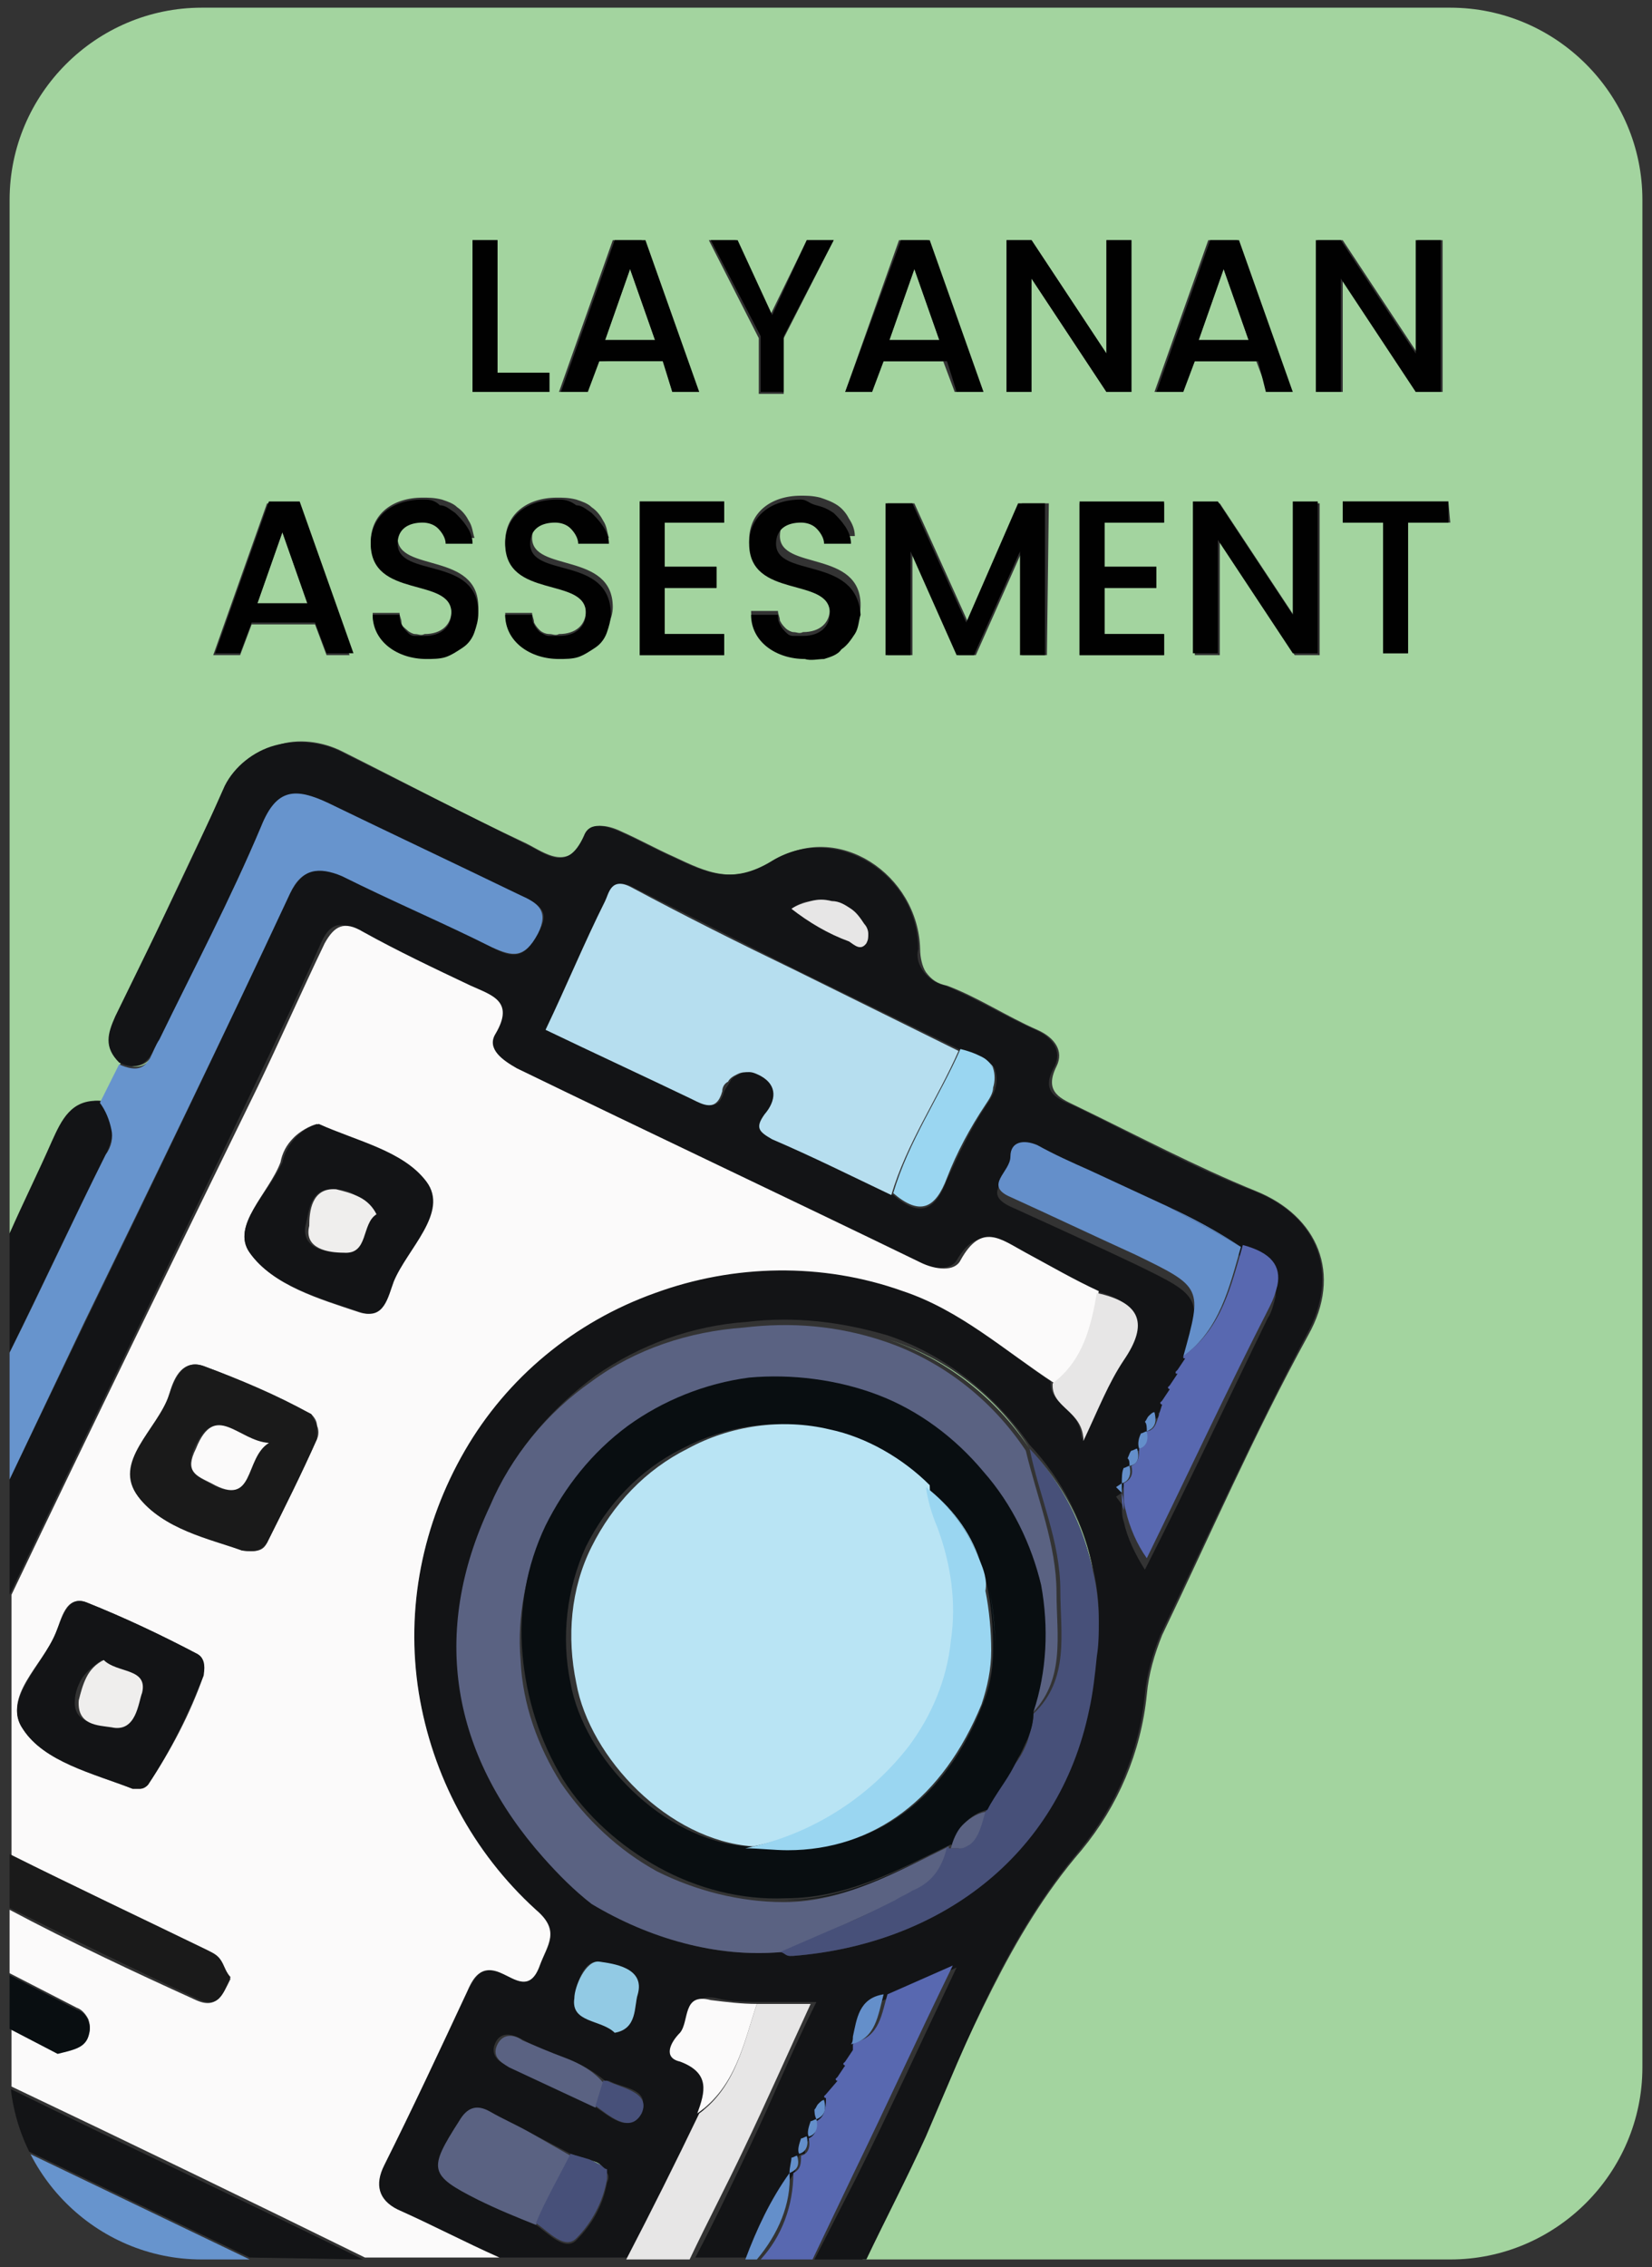 <?xml version="1.0" encoding="utf-8"?>
<!-- Generator: Adobe Illustrator 25.4.1, SVG Export Plug-In . SVG Version: 6.00 Build 0)  -->
<svg version="1.1" id="Layer_1" xmlns="http://www.w3.org/2000/svg" xmlns:xlink="http://www.w3.org/1999/xlink" x="0px" y="0px"
	 viewBox="0 0 86 118" style="enable-background:new 0 0 86 118;" xml:space="preserve">
<rect x="0" y="0" width="86" height="118" fill="#333333" stroke="none"/>
<style type="text/css">
	.st0{clip-path:url(#SVGID_00000049212488124676295960000000459889966662373251_);}
	.st1{fill:#A3D49F;}
	.st2{fill:#131416;}
	.st3{fill:#6794CD;}
	.st4{fill:#FBFAFA;}
	.st5{fill:#5A6282;}
	.st6{fill:#B6DEEF;}
	.st7{fill:#5868B0;}
	.st8{fill:#475079;}
	.st9{fill:#E7E6E6;}
	.st10{fill:#648FCA;}
	.st11{fill:#9AD6F1;}
	.st12{fill:#92CAE4;}
	.st13{fill:#1A1A1A;}
	.st14{fill:#090E11;}
	.st15{fill:#EFEEED;}
	.st16{fill:#B9E4F4;}
	.st17{fill:#010101;}
</style>
<g>
	<g>
		<defs>
			<path id="SVGID_1_" d="M0.5,10.4c0-5.5,4.5-10,10-10h65c5.5,0,10,4.5,10,10v97.2c0,5.5-4.5,10-10,10h-65c-5.5,0-10-4.5-10-10
				V10.4z"/>
		</defs>
		<clipPath id="SVGID_00000152962883954114707900000007069511870796287663_">
			<use xlink:href="#SVGID_1_"  style="overflow:visible;"/>
		</clipPath>
		<g style="clip-path:url(#SVGID_00000152962883954114707900000007069511870796287663_);">
			<path class="st1" d="M51.1,55c-0.4-0.2-0.7-0.3-1.1-0.4l-8.6-4.2l8.6,4.2C50.4,54.7,50.8,54.8,51.1,55z"/>
			<path class="st1" d="M58.1,77.4l0.3,0.4L58.1,77.4z"/>
			<path class="st1" d="M58.6,76.4c-0.1,0.2-0.2,0.5-0.2,0.8C58.4,76.9,58.4,76.6,58.6,76.4z"/>
			<path class="st1" d="M56.6,60.8c1.4,0.6,2.8,1.3,4.1,1.9C59.4,62.1,58,61.5,56.6,60.8z"/>
			<path class="st1" d="M59,75.5c-0.2,0.2-0.2,0.5-0.2,0.7c0-0.1,0-0.3,0-0.4C58.9,75.7,58.9,75.6,59,75.5z"/>
			<path class="st1" d="M41.7,111.4c-0.2,0.2-0.2,0.5-0.2,0.7C41.5,111.9,41.6,111.6,41.7,111.4z"/>
			<path class="st1" d="M30.7,112.4c0.2,0.1,0.4,0.1,0.6,0.3C31.1,112.6,30.9,112.5,30.7,112.4z"/>
			<path class="st1" d="M30.7,112.4c-0.3-0.1-0.7-0.2-1-0.3l-2.1-1.1l2.1,1.1C30,112.2,30.4,112.3,30.7,112.4z"/>
			<path class="st1" d="M59.4,74.6c-0.2,0.2-0.2,0.5-0.2,0.7C59.2,75.1,59.3,74.9,59.4,74.6z"/>
			<path class="st1" d="M51.1,55c0.1,0.1,0.2,0.2,0.4,0.3C51.4,55.2,51.2,55.1,51.1,55z"/>
			<path class="st1" d="M59.8,73.9c0,0.2,0,0.4,0,0.5C59.7,74.3,59.7,74.1,59.8,73.9z"/>
			<path class="st1" d="M13.4,31.4H16l-1.3-3.7L13.4,31.4z"/>
			<path class="st1" d="M41.1,113.1c0-0.3,0-0.6,0.2-0.8C41.1,112.5,41.1,112.8,41.1,113.1z"/>
			<path class="st1" d="M31.5,17.7h2.6l-1.3-3.7L31.5,17.7z"/>
			<path class="st1" d="M42.2,110.5c-0.2,0.2-0.2,0.5-0.2,0.8C42,111,42,110.7,42.2,110.5z"/>
			<path class="st1" d="M62.4,17.7H65l-1.3-3.7L62.4,17.7z"/>
			<path class="st1" d="M53.6,75.4c1.7,1.8,2.8,4,3.3,6.4C56.5,79.4,55.3,77.2,53.6,75.4c-1.8-2.7-4.4-4.7-7.4-5.7
				C49.3,70.7,51.9,72.7,53.6,75.4z"/>
			<path class="st1" d="M46.3,17.7h2.6l-1.3-3.7L46.3,17.7z"/>
			<path class="st1" d="M50.4,96c-0.1,0.1-0.3,0.2-0.5,0.2C50.2,96.1,50.3,96.1,50.4,96z"/>
			<path class="st1" d="M44.4,106c0,0.1,0,0.3-0.1,0.4c0,0,0,0-0.1,0.1c0,0,0,0,0,0.1c0,0,0-0.1,0-0.1c0,0,0,0,0.1-0.1
				C44.3,106.3,44.4,106.2,44.4,106z"/>
			<path class="st1" d="M47.7,98.4c0.5-0.2,0.9-0.5,1.2-0.9c0.3-0.4,0.5-0.9,0.6-1.4c-0.1,0.5-0.3,1-0.6,1.4
				C48.5,97.9,48.1,98.2,47.7,98.4z"/>
			<path class="st1" d="M42.5,109.8c0,0.2,0,0.4,0,0.5C42.5,110.2,42.5,110,42.5,109.8z"/>
			<path class="st1" d="M53,91.6L52.7,92L53,91.6z"/>
			<path class="st1" d="M85.5,0.4h-85v63.8C1.3,62.6,2,61,2.8,59.4c0.5-1,1-2.2,2.5-2.1l1-2c0.8,0.4,1.3,0.1,1.6-0.3
				c-0.3,0.5-0.7,0.7-1.6,0.3c-0.8-0.7-0.6-1.5-0.2-2.4C7.9,49,9.8,45,11.7,41c0.6-1.1,1.5-1.8,2.7-2.2c1.1-0.4,2.4-0.2,3.4,0.3
				c3.2,1.6,6.4,3.3,9.6,4.8c1,0.5,2.2,1.5,3.1-0.4c0.3-0.8,1.3-0.5,1.9-0.2c0.9,0.4,1.8,0.9,2.7,1.3c1.7,0.8,3.1,1.5,5.2,0.2
				c3.3-2.1,7.5,0.7,7.6,4.6c0,0.4,0.1,0.9,0.3,1.2c0.3,0.4,0.6,0.6,1.1,0.7c1.6,0.6,3.1,1.6,4.7,2.3c0.9,0.4,1.4,1.1,1,1.9
				c-0.7,1.4,0.3,1.7,1.1,2.1c3.1,1.5,6.1,3.1,9.3,4.4c3.2,1.3,4.5,4.3,2.7,7.5c-2.8,5.1-5.1,10.4-7.6,15.6c-0.4,1-0.7,2-0.8,3.1
				c-0.3,3-1.5,5.8-3.4,8.1c-3.8,4.4-5.8,9.8-8.3,14.9c-1,2.1-2.1,4.2-3.1,6.4h40.7L85.5,0.4z M24.6,12.5h1.3v6.9h2.7v1h-4V12.5z
				 M17,34.1l-0.6-1.6h-3.3l-0.6,1.6h-1.4l2.8-7.9h1.5l2.8,7.9L17,34.1z M22.2,34.2c-1.6,0-2.8-0.9-2.8-2.3h1.4
				c0,0.2,0.1,0.3,0.1,0.5s0.2,0.3,0.3,0.4c0.1,0.1,0.3,0.2,0.4,0.2c0.2,0,0.3,0.1,0.5,0c0.9,0,1.4-0.5,1.4-1.2
				c0-1.9-4.2-0.7-4.2-3.6c0-1.4,1.1-2.3,2.7-2.3c0.3,0,0.6,0,1,0.1c0.3,0.1,0.6,0.2,0.8,0.4c0.3,0.2,0.5,0.5,0.6,0.7
				c0.2,0.3,0.2,0.6,0.3,0.9h-1.5c-0.1-0.3-0.2-0.6-0.4-0.8c-0.2-0.2-0.5-0.3-0.8-0.3c-0.7,0-1.3,0.3-1.3,1.1c0,1.8,4.2,0.7,4.2,3.6
				c0,0.3-0.1,0.7-0.3,1c-0.2,0.3-0.4,0.6-0.6,0.8c-0.3,0.2-0.6,0.4-0.9,0.5C22.8,34.2,22.5,34.2,22.2,34.2L22.2,34.2z M29.1,34.2
				c-1.6,0-2.8-0.9-2.8-2.3h1.4c0,0.2,0.1,0.3,0.1,0.5c0.1,0.2,0.2,0.3,0.3,0.4c0.1,0.1,0.3,0.2,0.5,0.2c0.2,0,0.3,0.1,0.5,0
				c0.9,0,1.4-0.5,1.4-1.2c0-1.9-4.2-0.7-4.2-3.6c0-1.4,1.1-2.3,2.7-2.3c0.3,0,0.6,0,1,0.1c0.3,0.1,0.6,0.2,0.8,0.4
				c0.3,0.2,0.5,0.5,0.6,0.7c0.2,0.3,0.2,0.6,0.3,0.9h-1.5c-0.1-0.3-0.2-0.6-0.4-0.8c-0.2-0.2-0.5-0.3-0.8-0.3
				c-0.7,0-1.3,0.3-1.3,1.1c0,1.8,4.2,0.7,4.2,3.6c0,0.3-0.1,0.7-0.3,1c-0.2,0.3-0.4,0.6-0.6,0.8c-0.3,0.2-0.6,0.4-0.9,0.5
				C29.7,34.2,29.4,34.2,29.1,34.2L29.1,34.2z M31.1,18.8l-0.6,1.6h-1.4l2.8-7.9h1.5l2.8,7.9H35l-0.5-1.7L31.1,18.8z M37.7,27.2
				h-3.1v2.3h2.7v1.1h-2.7V33h3.1v1.1h-4.4v-8h4.4L37.7,27.2z M36.9,12.5h1.4l1.8,3.9l1.9-3.9h1.4l-2.6,5.1v2.9h-1.3v-2.9L36.9,12.5
				z M41.9,34.1c-1.6,0-2.8-0.9-2.8-2.3h1.4c0,0.2,0.1,0.3,0.1,0.5c0.1,0.2,0.2,0.3,0.3,0.4c0.1,0.1,0.3,0.2,0.4,0.2
				c0.2,0,0.3,0.1,0.5,0c0.9,0,1.4-0.5,1.4-1.2c0-1.9-4.2-0.7-4.2-3.6c0-1.4,1.1-2.3,2.7-2.3c0.3,0,0.6,0,1,0.1
				c0.3,0.1,0.6,0.2,0.9,0.4c0.3,0.2,0.5,0.5,0.6,0.7c0.2,0.3,0.3,0.6,0.3,0.9h-1.4c-0.1-0.3-0.2-0.6-0.4-0.8
				c-0.2-0.2-0.5-0.3-0.8-0.3c-0.7,0-1.3,0.3-1.3,1.1c0,1.8,4.2,0.7,4.2,3.6c0,0.4-0.1,0.7-0.3,1c-0.2,0.3-0.4,0.6-0.7,0.8
				c-0.3,0.2-0.6,0.4-0.9,0.5C42.6,34.2,42.2,34.2,41.9,34.1L41.9,34.1z M45.4,20.4H44l2.8-7.9h1.5l2.8,7.9h-1.4l-0.6-1.6h-3.4
				L45.4,20.4z M54.5,34.1h-1.3v-5.4l-2.4,5.4h-0.9l-2.4-5.4v5.4h-1.3v-7.9h1.4l2.8,6.2l2.8-6.2h1.4L54.5,34.1z M53.7,14.5v5.9h-1.3
				v-7.9h1.3l3.9,5.9v-5.9h1.3v7.9h-1.3L53.7,14.5z M60.6,27.2h-3.1v2.3h2.7v1.1h-2.7V33h3.1v1.1h-4.4v-7.9h4.4V27.2z M61.5,20.4
				h-1.4l2.8-7.9h1.5l2.8,7.9H66l-0.6-1.6h-3.3L61.5,20.4z M68.7,34.1h-1.3l-3.9-5.9v5.9h-1.3v-7.9h1.3l3.9,5.9v-5.9h1.3V34.1z
				 M69.9,20.4h-1.3v-7.9h1.3l3.9,5.9v-5.9h1.3v7.9h-1.3l-3.9-5.9V20.4z M75.5,27.2h-2.2v6.8h-1.3v-6.8h-2.1v-1.1h5.5L75.5,27.2z"/>
			<path class="st2" d="M18.9,117.6c-6.1-3-12.3-5.9-18.4-8.9v2.8l12.5,6L18.9,117.6z"/>
			<path class="st2" d="M0.5,117.6h5.9l-5.9-2.9V117.6z"/>
			<path class="st2" d="M5.5,60.1c0.2-0.4,0.4-0.9,0.3-1.4c0-0.5-0.3-1-0.6-1.4c-1.5-0.1-2,1-2.5,2.1C2,61,1.2,62.6,0.5,64.2v6.2
				C2.2,66.9,3.8,63.5,5.5,60.1z"/>
			<path class="st2" d="M56.2,96.3c1.9-2.3,3.1-5.1,3.4-8.1c0.1-1.1,0.4-2.1,0.8-3.1c2.5-5.2,4.9-10.5,7.6-15.6
				c1.8-3.2,0.6-6.2-2.7-7.5c-3.4-1.3-6.2-2.9-9.3-4.4c-0.9-0.4-1.9-0.7-1.1-2.1c0.4-0.8-0.1-1.5-1-1.9c-1.6-0.7-3-1.6-4.7-2.3
				c-0.4-0.1-0.8-0.3-1.1-0.7c-0.3-0.4-0.4-0.8-0.3-1.2c0-3.9-4.3-6.6-7.6-4.6c-2.1,1.3-3.5,0.6-5.2-0.2c-0.9-0.4-1.8-0.9-2.7-1.3
				c-0.7-0.3-1.6-0.6-1.9,0.2c-0.9,2-2,0.9-3.1,0.4c-3.2-1.6-6.4-3.2-9.6-4.8c-1-0.5-2.3-0.6-3.4-0.3c-1.1,0.3-2.1,1.1-2.6,2.1
				C9.9,45,7.9,49,6,52.9c-0.4,0.9-0.6,1.6,0.2,2.4c0.8,0.4,1.3,0.1,1.6-0.3c0.2-0.3,0.3-0.6,0.5-0.9c1.8-3.7,3.7-7.3,5.3-11.1
				c0.8-1.9,1.8-2,3.5-1.2c3.3,1.7,6.6,3.3,10,4.8c1,0.5,1.6,0.8,0.9,2c-0.7,1.3-1.3,1.3-2.4,0.7c-2.5-1.3-5.2-2.5-7.8-3.7
				c-1.2-0.6-2-0.4-2.7,0.9c-3.5,7.5-7.1,15-10.7,22.4L0.5,77V83C4.7,74.2,9,65.4,13.2,56.6c1.2-2.5,2.4-5,3.5-7.5
				c0.4-0.9,0.9-1.3,2-0.6c1.8,1,3.7,1.9,5.6,2.8c1.1,0.5,2.3,0.8,1.3,2.5c-0.5,0.8,0.4,1.4,1.1,1.8c7,3.4,14.1,6.7,21,10.1
				c0.9,0.4,1.8,0.4,2.1-0.1c1.1-1.9,2.2-1,3.4-0.4c1.2,0.7,2.5,1.3,3.8,2c2.2,0.5,2.5,1.6,1.4,3.5c-0.7,1.2-1.3,2.5-2.1,4.2
				c0-1.6-1.7-1.7-1.6-3c-2.5-1.7-4.9-3.8-7.9-4.8c-4.2-1.4-8.7-1.4-12.8,0.2c-4.1,1.5-7.6,4.4-9.8,8.2c-2.2,3.8-3.1,8.2-2.4,12.6
				s2.8,8.3,6.1,11.3c1.3,1.2,0.6,1.9,0.2,2.9c-0.5,1.4-1.3,0.7-2,0.4c-1.1-0.5-1.4,0.3-1.8,1c-1.5,3-2.9,6-4.3,9
				c-0.5,1-0.4,1.8,0.7,2.3c1.8,0.9,3.5,1.7,5.3,2.5h6.8c1.3-2.5,2.5-5.1,3.8-7.6c0.3-1.1,0.6-2.2-0.9-2.7c-0.9-0.3-0.5-1.1,0-1.5
				c0.5-0.5,0.1-2,1.6-1.7c0.8,0.2,1.6,0.2,2.4,0.2h2.8c-1.3,2.6-2.3,5.1-3.5,7.6c-0.9,1.9-1.8,3.8-2.8,5.7h2.9
				c0.6-1.6,1.4-3.1,2.3-4.5c0-0.3,0-0.6,0.2-0.8c0.1-0.1,0.2-0.1,0.3-0.1c0-0.3,0-0.5,0.2-0.7c0.1-0.1,0.2-0.1,0.3-0.1
				c0-0.3,0-0.5,0.2-0.8c0.1-0.1,0.2-0.1,0.3-0.1c0-0.2,0-0.4,0-0.5c0-0.1,0.1-0.2,0.2-0.3c0.1-0.1,0.2-0.1,0.3-0.2
				c0,0-0.1-0.1-0.1-0.1s0-0.1,0.1-0.1l0.4-0.6c0,0-0.1-0.1-0.1-0.1c0-0.1,0-0.1,0.1-0.1l0.4-0.6c0,0-0.1-0.1-0.1-0.1s0-0.1,0.1-0.1
				l0.4-0.6c0-0.1,0-0.1,0-0.2c0,0,0,0,0-0.1c0,0,0,0,0.1-0.1c0-0.1,0.1-0.3,0.1-0.4c0.2-0.9,0.3-2,1.6-2.2l3.4-1.6
				c-1.9,4-3.5,7.5-5.2,10.9l-2.2,4.3h2.7c1-2.1,2.1-4.2,3.1-6.4C50.4,106.1,52.4,100.8,56.2,96.3z M45,48.1
				c0.1,0.1,0.2,0.3,0.2,0.5s0,0.4-0.1,0.5c-0.3,0.4-0.6,0.1-0.9-0.1c-1.1-0.4-2.1-1-3-1.7c0.3-0.2,0.6-0.4,1-0.4
				c0.4-0.1,0.7-0.1,1.1,0c0.4,0.1,0.7,0.2,1,0.4C44.6,47.5,44.8,47.8,45,48.1L45,48.1z M51.3,57.6c-0.8,1.2-1.4,2.5-2,3.8
				c-0.6,1.6-1.4,2-2.8,0.8c-2.1-1-4.1-2-6.2-2.9c-0.6-0.3-0.8-0.6-0.4-1.3s0.7-1.6-0.2-2c-0.2-0.1-0.4-0.2-0.6-0.2
				c-0.2,0-0.4,0-0.6,0.1c-0.2,0.1-0.4,0.2-0.5,0.4c-0.1,0.2-0.2,0.3-0.3,0.5c-0.3,1.1-1,0.7-1.6,0.4c-2.5-1.2-5.2-2.4-7.6-3.6
				c1-2.3,2-4.5,3.1-6.7c0.2-0.4,0.3-1.3,1.4-0.7c2.8,1.4,5.7,2.9,8.5,4.3l8.6,4.2c0.4,0.1,0.8,0.2,1.1,0.4c0.1,0.1,0.2,0.2,0.4,0.3
				c0.1,0.1,0.2,0.2,0.2,0.3c0.1,0.3,0.1,0.7,0,1S51.5,57.3,51.3,57.6z M58.6,76.4c0.1-0.1,0.2-0.1,0.3-0.1c0-0.3,0-0.5,0.2-0.7
				c0.1-0.1,0.2-0.1,0.3-0.1c0-0.3,0-0.5,0.2-0.7c0.1-0.1,0.2-0.1,0.3-0.1c0-0.2,0-0.4,0-0.5c0-0.1,0.1-0.2,0.2-0.3s0.2-0.1,0.3-0.2
				c0,0-0.1-0.1-0.1-0.1s0-0.1,0.1-0.1l0.4-0.6c0,0-0.1-0.1-0.1-0.1s0-0.1,0.1-0.1l0.4-0.6c0,0-0.1-0.1-0.1-0.1c0-0.1,0-0.1,0.1-0.1
				l0.4-0.6c0,0-0.1-0.1-0.1-0.1s0-0.1,0.1-0.1c1-3.6,1-3.6-2.5-5.3c-2.1-1-4.3-2-6.5-3c-1.5-0.7-0.1-1.4,0-2.1
				c0.1-0.7,0.7-0.9,1.4-0.6c0.9,0.4,1.8,0.9,2.7,1.3c1.4,0.6,2.8,1.3,4.1,1.9c1.4,0.7,2.6,1.3,3.8,2.1c1.5,0.3,1.9,1.1,1.8,2.1
				c-0.1,0.4-0.2,0.8-0.4,1.1c-2.1,4.3-4.1,8.6-6.4,13.1c-0.5-0.8-0.9-1.6-1.1-2.5c-0.1-0.3-0.1-0.6-0.1-0.9l-0.3-0.4l0.3-0.2
				c0-0.2,0.1-0.3,0.1-0.4C58.4,76.6,58.5,76.5,58.6,76.4z M30,116.6c-0.6,0.6-1.5-0.4-2.1-0.8c-1-0.4-2-0.9-3-1.3
				c-2.5-1.3-2.6-1.6-1-4.1c0.4-0.6,0.8-0.9,1.6-0.5c0.8,0.5,1.4,0.8,2.1,1.1l2.1,1.1c0.3,0.1,0.6,0.2,1,0.3
				c0.2,0.1,0.4,0.1,0.6,0.3c0.1,0.1,0.2,0.2,0.3,0.4c0.1,0.1,0.1,0.3,0,0.5C31.4,114.7,30.9,115.7,30,116.6z M33.3,110
				c-0.6,1.1-1.6,0.1-2.4-0.4c-1.5-0.7-3-1.4-4.5-2.1c-0.5-0.2-0.9-0.6-0.6-1.2c0.3-0.6,0.9-0.4,1.3-0.2c0.7,0.4,1.5,0.7,2.3,1
				c0.8,0.3,1.5,0.7,2.1,1.2c0.1,0,0.1,0,0.2,0C32.4,108.7,34,108.7,33.3,110z M29.9,104c0.1-0.6,0.4-2,1.3-1.9
				c0.9,0.2,2.3,0.3,2,1.7c-0.2,0.6,0,1.8-1.2,2C31.3,105.1,29.7,105.3,29.9,104z M41.3,101.8c-0.1,0-0.1,0-0.2,0
				c-0.2,0-0.3-0.2-0.5-0.2c-3.4,0.3-6.9-0.7-9.6-2.8c-0.9-0.7-1.8-1.5-2.5-2.4c-4.8-5.5-5.9-11.7-2.8-18.3c1.1-2.6,3-4.8,5.3-6.5
				c2.3-1.6,5-2.6,7.9-2.8c2.5-0.3,4.9,0,7.3,0.7c3,1,5.6,3.1,7.4,5.7c1.7,1.8,2.8,4,3.3,6.4c0.2,0.9,0.3,1.7,0.3,2.6
				c0,0.6,0,1.2-0.1,1.8c-0.1,0.9-0.2,1.9-0.4,2.8C55.1,96.7,48.8,101.2,41.3,101.8z"/>
			<path class="st3" d="M0.5,111.6v3.2l5.9,2.8H13L0.5,111.6z"/>
			<path class="st3" d="M5.5,60.1c-1.7,3.4-3.3,6.9-5,10.3v6.6l3.9-8.2C8,61.4,11.6,54,15.1,46.5c0.6-1.3,1.5-1.4,2.7-0.9
				c2.6,1.3,5.2,2.4,7.8,3.7c1.1,0.5,1.7,0.6,2.4-0.7c0.6-1.2,0-1.6-0.9-2c-3.3-1.6-6.7-3.2-10-4.8C15.4,41,14.4,41,13.6,43
				c-1.6,3.8-3.5,7.4-5.3,11.1c-0.2,0.3-0.3,0.6-0.5,1c-0.3,0.5-0.7,0.7-1.6,0.3l-1,2c0.3,0.4,0.5,0.9,0.6,1.4
				C5.9,59.2,5.8,59.7,5.5,60.1z"/>
			<path class="st4" d="M10.8,101.6c0.3,0.2,0.6,0.3,0.8,0.7c0.1,0.2,0.3,0.5,0.4,0.7c-0.4,0.8-0.7,1.6-1.8,1.1
				c-3.3-1.5-6.5-3-9.7-4.7v3.3l3.5,1.8c0.3,0.1,0.5,0.4,0.6,0.6c0.1,0.3,0.1,0.6,0,0.8c-0.3,0.7-0.8,0.8-1.5,0.7l-2.5-1.3v3.3
				c6.1,2.9,12.3,5.9,18.4,8.9h7c-1.8-0.8-3.5-1.7-5.3-2.5c-1-0.5-1.2-1.3-0.7-2.3c1.5-3,2.9-6,4.3-9c0.3-0.7,0.7-1.5,1.8-1
				c0.7,0.3,1.5,1,2-0.4c0.4-1.1,1.1-1.8-0.2-2.9c-3.3-3-5.4-7-6.1-11.3c-0.7-4.4,0.2-8.8,2.4-12.6c2.2-3.8,5.7-6.7,9.9-8.2
				c4.1-1.5,8.7-1.6,12.9-0.1c3,1,5.3,3.1,7.9,4.8c1.6-1.2,2-3,2.3-4.8c-1.3-0.6-2.5-1.3-3.8-2c-1.3-0.7-2.3-1.6-3.4,0.4
				c-0.3,0.6-1.3,0.5-2.1,0.1c-7-3.4-14-6.7-21-10.1c-0.7-0.4-1.6-1-1.1-1.8c1-1.7-0.2-2-1.3-2.5c-1.9-0.9-3.8-1.8-5.6-2.8
				c-1-0.6-1.5-0.3-2,0.6c-1.2,2.5-2.3,5-3.5,7.5C9.1,65.4,4.8,74.2,0.6,83v13.6C4,98.2,7.4,99.9,10.8,101.6z M14.6,60.5
				c0.1-0.5,0.3-0.9,0.7-1.3c0.3-0.3,0.8-0.6,1.2-0.7c1.9,1,4.4,1.5,5.6,3c1.2,1.5-1,3.4-1.7,5.2c-0.3,0.7-0.5,2-1.7,1.6
				c-2.1-0.7-4.5-1.4-5.7-3.1C12,63.8,14,62.1,14.6,60.5L14.6,60.5z M8.8,72.6c0.2-0.7,0.6-1.9,1.8-1.5c1.9,0.7,3.8,1.6,5.6,2.5
				c0.2,0.2,0.3,0.4,0.3,0.6c0.1,0.2,0.1,0.5,0,0.7c-0.8,1.8-1.7,3.6-2.6,5.4c-0.2,0.4-0.5,0.5-1.3,0.4c-1.8-0.7-4.2-1.2-5.4-2.8
				C5.9,76.1,8.3,74.4,8.8,72.6L8.8,72.6z M4.5,83.4c2,0.8,3.9,1.7,5.8,2.7c0.3,0.2,0.3,0.4,0.3,1.1c-0.7,2-1.7,3.9-2.9,5.7
				c-0.1,0.1-0.2,0.2-0.4,0.2c-0.1,0-0.3,0-0.4,0c-2.1-0.8-4.6-1.4-5.7-3.1c-1.1-1.7,1-3.3,1.7-5C3.2,84.3,3.4,83,4.5,83.4z"/>
			<path class="st5" d="M40.7,101.6l3-1.3c1-0.5,2-0.9,3-1.4c0.3-0.1,0.6-0.3,0.9-0.5c0.5-0.2,0.9-0.5,1.2-0.9
				c0.3-0.4,0.5-0.9,0.6-1.4C46.7,97.4,44,99,40.8,99c-2.3,0-4.6-0.6-6.6-1.6c-2-1.1-3.7-2.7-5-4.6c-1.2-1.9-2-4.1-2.1-6.4
				c-0.2-2.3,0.3-4.6,1.2-6.7c1-2.1,2.4-3.9,4.3-5.2c1.9-1.4,4-2.2,6.3-2.5c2.3-0.3,4.6,0,6.7,0.8c2.1,0.8,4,2.2,5.5,4
				c1.5,1.7,2.5,3.7,2.9,5.9c0.4,2.2,0.3,4.5-0.4,6.6c1.9-1.8,1.4-4.2,1.4-6.4c0-2.5-1-4.9-1.6-7.4c-1.8-2.7-4.4-4.7-7.4-5.7
				c-2.4-0.8-4.8-1-7.3-0.7c-2.8,0.2-5.6,1.1-7.9,2.8c-2.3,1.6-4.2,3.9-5.3,6.5c-3.1,6.6-2,12.9,2.8,18.3c0.8,0.9,1.6,1.7,2.5,2.4
				C33.8,100.9,37.3,101.9,40.7,101.6z"/>
			<path class="st5" d="M40.7,101.6c-3.4,0.3-6.9-0.7-9.6-2.8C33.8,100.9,37.3,101.9,40.7,101.6z"/>
			<path class="st6" d="M41.4,50.5c-2.9-1.4-5.7-2.8-8.5-4.3c-1.1-0.6-1.2,0.3-1.4,0.7c-1.1,2.2-2,4.4-3.1,6.7
				c2.5,1.2,5.1,2.4,7.6,3.6c0.6,0.3,1.3,0.7,1.6-0.4c0-0.2,0.1-0.4,0.3-0.5c0.1-0.2,0.3-0.3,0.5-0.4c0.2-0.1,0.4-0.1,0.6-0.1
				c0.2,0,0.4,0.1,0.6,0.2c0.9,0.5,0.8,1.3,0.2,2c-0.5,0.7-0.3,0.9,0.4,1.3c2.1,0.9,4.1,1.9,6.2,2.9c0.8-2.7,2.4-5,3.5-7.5
				L41.4,50.5z"/>
			<path class="st7" d="M42.5,110.4c0,0.4,0,0.7-0.4,0.9c0.1,0.4,0,0.8-0.4,0.9c0,0.4,0,0.7-0.4,0.9c0,1.7-0.6,3.3-1.7,4.5h2.7
				l2.1-4.4c1.7-3.5,3.3-7,5.2-10.9l-3.4,1.5c-0.3,1-0.4,2.2-1.7,2.5c0,0,0,0-0.1,0.1c0,0,0,0,0,0.1c0,0.1,0,0.1,0,0.2l-0.4,0.6
				c0,0-0.1,0.1-0.1,0.1s0,0.1,0.1,0.1l-0.4,0.6c0,0-0.1,0.1-0.1,0.1s0,0.1,0.1,0.1L43,109c0,0-0.1,0.1-0.1,0.1s0,0.1,0.1,0.1
				C43,109.8,42.9,110.2,42.5,110.4z"/>
			<path class="st8" d="M56.7,89c0.2-0.9,0.3-1.8,0.4-2.8c0.1-0.6,0.1-1.2,0.1-1.8c0-0.9-0.1-1.8-0.3-2.6c-0.5-2.4-1.6-4.6-3.3-6.4
				c0.5,2.5,1.6,4.8,1.6,7.4c0,2.2,0.5,4.6-1.4,6.4c0,0.5-0.2,1-0.3,1.4c-0.1,0.3-0.3,0.7-0.5,1L52.7,92c-0.5,0.8-1,1.5-1.4,2.3
				c-0.4,0.8-0.4,1.3-0.9,1.7c-0.1,0.1-0.3,0.2-0.5,0.2c-0.2,0-0.3,0-0.5,0l-0.1-0.1c-0.1,0.5-0.3,1-0.6,1.4
				c-0.3,0.4-0.7,0.7-1.2,0.9c-0.3,0.2-0.6,0.3-0.9,0.5c-1,0.5-2,1-3,1.4l-3,1.3c0.2,0,0.3,0.2,0.5,0.2c0.1,0,0.1,0,0.2,0
				C48.8,101.2,55.1,96.7,56.7,89z"/>
			<path class="st8" d="M40.7,101.6c0.2,0,0.3,0.2,0.5,0.2C41,101.8,40.9,101.7,40.7,101.6z"/>
			<path class="st8" d="M57.2,84.4c0,0.6,0,1.2-0.1,1.8C57.2,85.6,57.2,85,57.2,84.4z"/>
			<path class="st8" d="M40.7,101.6l3-1.3L40.7,101.6z"/>
			<path class="st9" d="M38.7,111.9c1.2-2.5,2.3-5,3.5-7.6h-2.8c-0.7,2.1-1.1,4.3-3,5.7c-1.2,2.5-2.5,5.1-3.8,7.6h3.3
				C36.8,115.7,37.8,113.8,38.7,111.9z"/>
			<path class="st10" d="M64.6,64.9c-1.3-0.8-2.5-1.4-3.8-2.1c-1.3-0.6-2.8-1.3-4.1-1.9c-0.9-0.4-1.8-0.8-2.7-1.3
				c-0.7-0.3-1.4-0.2-1.4,0.6c0,0.8-1.4,1.5,0,2.1c2.2,1,4.3,2,6.5,3c3.5,1.7,3.5,1.7,2.5,5.3C63.5,69.2,64,67,64.6,64.9z"/>
			<path class="st10" d="M64.6,64.9c-1.3-0.8-2.5-1.4-3.8-2.1C62.1,63.4,63.4,64.1,64.6,64.9z"/>
			<path class="st7" d="M59.7,74.5c0,0.4,0,0.7-0.4,0.9c0,0.4,0,0.7-0.4,0.9c0.1,0.4,0,0.7-0.4,0.9v0.5c0,0.3,0,0.6,0.1,0.9
				c0.2,0.9,0.6,1.8,1.1,2.5c2.2-4.5,4.2-8.8,6.4-13.1c0.2-0.4,0.3-0.7,0.4-1.1c0.2-1-0.3-1.7-1.8-2.1c-0.6,2.1-1.1,4.3-3,5.7
				c0,0-0.1,0.1-0.1,0.1c0,0.1,0,0.1,0.1,0.1l-0.4,0.6c0,0-0.1,0.1-0.1,0.1c0,0.1,0,0.1,0.1,0.1l-0.4,0.6c0,0-0.1,0.1-0.1,0.1
				s0,0.1,0.1,0.1l-0.4,0.6c0,0-0.1,0.1-0.1,0.1s0,0.1,0.1,0.1C60.2,74,60.2,74.4,59.7,74.5z"/>
			<path class="st7" d="M66.4,66.9c0.2-1-0.3-1.7-1.8-2.1C66.1,65.2,66.5,65.9,66.4,66.9z"/>
			<path class="st7" d="M58.4,77.7c0,0.3,0,0.6,0.1,0.9C58.5,78.3,58.5,78,58.4,77.7z"/>
			<path class="st5" d="M27.6,111c-0.7-0.4-1.4-0.7-2.1-1.1c-0.7-0.4-1.2-0.2-1.6,0.5c-1.6,2.5-1.6,2.8,1,4.1c1,0.5,2,0.9,3,1.3
				c0.6-1.3,1.3-2.4,1.8-3.6L27.6,111z"/>
			<path class="st11" d="M51.5,55.3c-0.1-0.1-0.2-0.2-0.4-0.3c-0.4-0.2-0.7-0.3-1.1-0.4c-1.1,2.5-2.7,4.8-3.5,7.5
				c1.4,1.2,2.2,0.8,2.8-0.8c0.5-1.3,1.2-2.6,2-3.8c0.2-0.3,0.4-0.6,0.4-0.9c0.1-0.3,0.1-0.7,0-1C51.6,55.5,51.6,55.4,51.5,55.3z"/>
			<path class="st11" d="M51.5,55.3c0.1,0.1,0.2,0.2,0.2,0.3C51.6,55.5,51.6,55.4,51.5,55.3z"/>
			<path class="st9" d="M54.8,72c-0.1,1.3,1.6,1.4,1.6,3c0.8-1.7,1.3-3,2.1-4.2c1.3-1.9,0.9-3-1.4-3.5C56.8,69,56.4,70.8,54.8,72z"
				/>
			<path class="st4" d="M39.4,104.3c-0.8,0-1.6-0.1-2.4-0.2c-1.5-0.4-1.1,1.1-1.6,1.7c-0.5,0.5-0.9,1.3,0,1.5
				c1.6,0.6,1.3,1.6,0.9,2.7C38.3,108.6,38.7,106.4,39.4,104.3z"/>
			<path class="st8" d="M31.3,112.7c-0.2-0.1-0.4-0.2-0.6-0.3c-0.3-0.1-0.7-0.2-1-0.3c-0.6,1.2-1.3,2.4-1.8,3.6
				c0.7,0.5,1.5,1.4,2.1,0.8c0.8-0.8,1.4-1.9,1.6-3.1c0-0.2,0-0.3,0-0.5C31.5,112.9,31.4,112.8,31.3,112.7z"/>
			<path class="st5" d="M29.4,107.1c-0.8-0.3-1.5-0.6-2.2-0.9c-0.4-0.3-1-0.4-1.3,0.2s0.1,0.9,0.6,1.2c1.5,0.7,3,1.4,4.5,2.1
				l0.4-1.3C30.9,107.8,30.2,107.4,29.4,107.1z"/>
			<path class="st5" d="M31.4,108.3c-0.6-0.5-1.3-0.9-2.1-1.1C30.1,107.4,30.8,107.8,31.4,108.3L31.4,108.3z"/>
			<path class="st12" d="M33.2,103.8c0.4-1.4-1.3-1.6-2-1.7c-0.7-0.1-1.3,1.3-1.3,1.9c-0.2,1.3,1.4,1.1,2.1,1.8
				C33.2,105.6,33,104.4,33.2,103.8z"/>
			<path class="st9" d="M45.1,49.1c0.1-0.2,0.1-0.3,0.1-0.5c0-0.2-0.1-0.4-0.2-0.5c-0.2-0.3-0.4-0.6-0.7-0.8c-0.3-0.2-0.6-0.4-1-0.4
				c-0.4-0.1-0.7-0.1-1.1,0c-0.4,0.1-0.7,0.2-1,0.4c0.9,0.7,1.9,1.3,3,1.7C44.5,49.2,44.8,49.5,45.1,49.1z"/>
			<path class="st8" d="M31.6,108.3c-0.1,0-0.1,0-0.2,0l-0.4,1.3c0.7,0.5,1.8,1.5,2.4,0.4C33.9,108.9,32.4,108.7,31.6,108.3z"/>
			<path class="st8" d="M31.4,108.3c0.1,0,0.1,0,0.2,0C31.6,108.3,31.5,108.3,31.4,108.3z"/>
			<path class="st10" d="M41.1,113.1c-1,1.4-1.7,2.9-2.3,4.5h0.6C40.5,116.3,41.2,114.7,41.1,113.1z"/>
			<path class="st10" d="M46,103.8c-1.3,0.2-1.4,1.3-1.6,2.2c0,0.1,0,0.3-0.1,0.4C45.6,106.1,45.7,104.9,46,103.8z"/>
			<path class="st10" d="M59.7,74.5c0.5-0.2,0.5-0.6,0.4-1c-0.1,0-0.2,0.1-0.3,0.2c-0.1,0.1-0.1,0.2-0.2,0.3
				C59.7,74.1,59.7,74.3,59.7,74.5L59.7,74.5z"/>
			<path class="st10" d="M58.4,77.2c0.4-0.1,0.5-0.5,0.4-0.9c-0.1,0-0.2,0.1-0.3,0.1C58.4,76.6,58.4,76.9,58.4,77.2L58.4,77.2z"/>
			<path class="st10" d="M42.5,110.3c0.5-0.2,0.5-0.6,0.4-1c-0.1,0-0.2,0.1-0.3,0.2s-0.1,0.2-0.2,0.3
				C42.4,109.9,42.4,110.1,42.5,110.3L42.5,110.3z"/>
			<path class="st10" d="M42.1,111.2c0.4-0.1,0.5-0.5,0.4-0.9c-0.1,0-0.2,0.1-0.3,0.1C42.1,110.7,42,111,42.1,111.2L42.1,111.2z"/>
			<path class="st10" d="M42.4,110.4L42.4,110.4L42.4,110.4z"/>
			<path class="st10" d="M41.6,112.1c0.4-0.1,0.5-0.5,0.4-0.9c-0.1,0-0.2,0.1-0.3,0.1C41.6,111.6,41.5,111.9,41.6,112.1z"/>
			<path class="st10" d="M42,111.3L42,111.3L42,111.3z"/>
			<path class="st10" d="M59.3,75.4c0.4-0.1,0.5-0.5,0.4-0.9c-0.1,0-0.2,0.1-0.3,0.1C59.3,74.8,59.2,75.1,59.3,75.4L59.3,75.4z"/>
			<path class="st10" d="M59.7,74.5L59.7,74.5L59.7,74.5z"/>
			<path class="st10" d="M41.1,113.1c0.5-0.2,0.5-0.5,0.4-0.9c-0.1,0-0.2,0.1-0.3,0.1C41.2,112.5,41.1,112.8,41.1,113.1L41.1,113.1z
				"/>
			<path class="st10" d="M41.1,113.1L41.1,113.1L41.1,113.1z"/>
			<path class="st10" d="M41.5,112.2L41.5,112.2L41.5,112.2z"/>
			<path class="st10" d="M58.8,76.3c0.5-0.1,0.5-0.5,0.4-0.9c-0.1,0-0.2,0.1-0.3,0.1c-0.1,0.1-0.1,0.2-0.2,0.4
				C58.8,76,58.8,76.1,58.8,76.3L58.8,76.3z"/>
			<path class="st10" d="M58.8,76.3L58.8,76.3L58.8,76.3z"/>
			<path class="st10" d="M59.3,75.4L59.3,75.4L59.3,75.4z"/>
			<path class="st10" d="M58.4,77.7v-0.5l-0.3,0.2L58.4,77.7z"/>
			<path class="st10" d="M58.4,77.2L58.4,77.2L58.4,77.2L58.4,77.2L58.4,77.2z"/>
			<path class="st10" d="M58.4,77.2L58.4,77.2L58.4,77.2z"/>
			<path class="st13" d="M12.6,80.7c0.7,0.1,1,0,1.3-0.4c0.9-1.8,1.8-3.6,2.6-5.4c0-0.2,0-0.5,0-0.7c-0.1-0.2-0.2-0.4-0.3-0.6
				c-1.8-1-3.7-1.8-5.6-2.5c-1.1-0.4-1.5,0.7-1.8,1.5c-0.6,1.8-3,3.5-1.6,5.3C8.5,79.6,10.9,80.1,12.6,80.7z M10.1,75.4
				c1.1-2.5,2.2-0.4,3.8-0.3c-1.3,0.8-0.7,3.4-3,2.1C10.2,76.8,9.6,76.6,10.1,75.4L10.1,75.4z"/>
			<path class="st2" d="M18.8,68.3c1.2,0.4,1.4-0.8,1.7-1.6c0.7-1.7,2.9-3.6,1.7-5.2c-1.2-1.6-3.6-2.1-5.6-3
				c-0.5,0.1-0.9,0.4-1.2,0.7c-0.3,0.3-0.6,0.8-0.7,1.3C14,62.1,12,63.8,13,65.2C14.2,66.9,16.7,67.6,18.8,68.3z M17.4,61.9
				c0.4,0,0.9,0.1,1.2,0.4c0.4,0.2,0.7,0.5,0.9,0.9c-0.8,0.6-0.4,2.1-1.7,2c-0.8,0-2.1-0.2-1.9-1.4C16.1,63.1,16.1,61.8,17.4,61.9
				L17.4,61.9z"/>
			<path class="st2" d="M1.2,90c1.1,1.7,3.7,2.3,5.7,3.1c0.1,0,0.3,0,0.4,0c0.1,0,0.3-0.1,0.4-0.2c1.2-1.8,2.1-3.7,2.9-5.7
				c0.1-0.6,0-0.9-0.3-1.1c-1.9-1-3.8-1.9-5.8-2.7c-1-0.4-1.3,0.9-1.6,1.6C2.2,86.7,0.1,88.5,1.2,90z M5.3,86.4
				c0.8,0.7,2.3,0.4,2,1.7c-0.1,0.6-0.2,2.1-1.6,1.8c-0.7-0.2-1.9-0.2-1.8-1.4c0-0.4,0.2-0.9,0.4-1.2C4.6,86.9,5,86.6,5.3,86.4z"/>
			<path class="st13" d="M12,102.9c-0.2-0.2-0.3-0.5-0.4-0.7c-0.2-0.4-0.4-0.5-0.8-0.7c-3.5-1.7-6.9-3.3-10.3-5v2.8
				c3.2,1.6,6.5,3.2,9.7,4.7C11.4,104.6,11.6,103.8,12,102.9z"/>
			<path class="st14" d="M4.6,106c0.1-0.3,0.1-0.6,0-0.8c-0.1-0.3-0.3-0.5-0.6-0.6l-3.5-1.8v2.8l2.5,1.3
				C3.8,106.7,4.4,106.6,4.6,106z"/>
			<path class="st14" d="M51.2,76.6c-1.5-1.8-3.4-3.2-5.5-4c-2.1-0.8-4.5-1.1-6.7-0.9c-2.3,0.3-4.5,1.2-6.3,2.5
				c-1.9,1.4-3.3,3.2-4.3,5.2c-1,2.1-1.4,4.4-1.2,6.7c0.2,2.3,0.9,4.5,2.1,6.5c1.2,1.9,3,3.5,5,4.6c2,1.1,4.3,1.7,6.6,1.6
				c3.2,0,5.9-1.5,8.6-2.8l0.1,0.1c0.1-0.5,0.3-0.9,0.6-1.2c0.3-0.3,0.7-0.6,1.2-0.7c0.4-0.8,1-1.5,1.4-2.3l0.2-0.4
				c0.2-0.3,0.3-0.6,0.5-1c0.2-0.5,0.3-0.9,0.3-1.4c0.7-2.1,0.8-4.4,0.4-6.6C53.7,80.4,52.7,78.3,51.2,76.6z M51.2,88.6
				c-1.9,5-5.6,7.7-10.1,7.6c-0.7,0-1.4,0-2.2-0.1c-4.4-0.3-8.5-4.6-9.2-8.5c-0.5-2.4-0.2-4.9,0.8-7.1c1.1-2.2,2.8-4,5-5.1
				c2.3-1.2,4.9-1.6,7.4-1c2,0.5,3.8,1.5,5.2,2.9c1.2,1,2.2,2.3,2.8,3.8c0.2,0.5,0.4,1,0.5,1.5c0.2,1,0.3,2,0.3,3.1
				C51.7,86.7,51.6,87.6,51.2,88.6L51.2,88.6z"/>
			<path class="st14" d="M40.8,98.9c3.2,0,5.9-1.5,8.6-2.8C46.7,97.4,44,99,40.8,98.9z"/>
			<path class="st14" d="M53.4,90.6c-0.1,0.3-0.3,0.7-0.5,1C53.1,91.3,53.3,90.9,53.4,90.6z"/>
			<path class="st14" d="M51.3,94.3c0.4-0.8,1-1.6,1.4-2.3C52.3,92.7,51.8,93.5,51.3,94.3L51.3,94.3z"/>
			<path class="st5" d="M51.3,94.3c-0.5,0.1-0.9,0.4-1.2,0.7c-0.3,0.3-0.5,0.8-0.6,1.2c0.2,0,0.3,0,0.5,0c0.2,0,0.3-0.1,0.5-0.2
				C51,95.6,51.1,94.9,51.3,94.3z"/>
			<path class="st5" d="M50.4,96c0.5-0.4,0.7-1.1,0.9-1.7C51.1,94.9,51,95.6,50.4,96z"/>
			<path class="st4" d="M11,77.2c2.3,1.3,1.7-1.3,3-2.1c-1.6-0.1-2.8-2.2-3.8,0.3C9.6,76.6,10.2,76.8,11,77.2z"/>
			<path class="st15" d="M17.9,65.2c1.3,0.1,0.9-1.5,1.7-2c-0.2-0.4-0.5-0.7-0.9-0.9c-0.4-0.2-0.8-0.3-1.2-0.4
				c-1.3-0.1-1.4,1.2-1.4,1.9C15.8,65,17.1,65.2,17.9,65.2z"/>
			<path class="st15" d="M5.8,89.9c1.3,0.3,1.4-1.3,1.6-1.8c0.3-1.3-1.3-1-2-1.7c-0.4,0.2-0.7,0.5-0.9,0.9c-0.2,0.4-0.3,0.8-0.4,1.2
				C4,89.8,5.1,89.8,5.8,89.9z"/>
			<path class="st16" d="M47.5,90.8c1.2-1.6,1.9-3.5,2.2-5.5c0.2-2,0-4-0.7-5.9c-0.4-0.6-0.6-1.3-0.6-2.1c-1.4-1.4-3.3-2.5-5.2-2.9
				c-2.5-0.6-5.2-0.2-7.4,1c-2.2,1.1-3.9,2.9-5,5.1c-1.1,2.2-1.3,4.7-0.8,7.1c0.7,3.9,4.8,8.2,9.2,8.5
				C42.3,95.5,45.4,93.6,47.5,90.8z"/>
			<path class="st16" d="M48.2,77.3c-1.4-1.4-3.3-2.5-5.2-2.9C45,74.9,46.8,75.9,48.2,77.3z"/>
			<path class="st11" d="M51,81.2c-0.6-1.5-1.5-2.8-2.8-3.8c0.1,0.7,0.3,1.4,0.6,2.1c0.7,1.9,1,3.9,0.7,5.9c-0.2,2-1,3.9-2.2,5.5
				c-2.1,2.7-5.1,4.6-8.5,5.3c0.7,0,1.5,0.1,2.2,0.1c4.5,0,8.1-2.7,10.1-7.6c0.3-0.9,0.5-1.8,0.5-2.8c0-1-0.1-2.1-0.3-3.1
				C51.4,82.2,51.2,81.7,51,81.2z"/>
			<path class="st11" d="M51,81.2c-0.6-1.5-1.5-2.8-2.8-3.8C49.5,78.4,50.5,79.7,51,81.2z"/>
			<path class="st11" d="M51.8,85.8c0-1-0.1-2.1-0.3-3.1C51.7,83.7,51.8,84.7,51.8,85.8z"/>
			<path class="st17" d="M28.6,19.4h-2.7v-6.9h-1.3v7.9h4V19.4z"/>
			<path class="st17" d="M35,20.4h1.4l-2.8-7.9H32l-2.8,7.9h1.4l0.6-1.6h3.3L35,20.4z M31.5,17.7l1.3-3.7l1.3,3.7H31.5z"/>
			<path class="st17" d="M39.5,20.4h1.3v-2.9l2.6-5H42l-1.8,3.9l-1.8-3.9h-1.4l2.6,5V20.4z"/>
			<path class="st17" d="M49.8,20.4h1.4l-2.8-7.9h-1.5L44,20.4h1.4l0.6-1.6h3.3L49.8,20.4z M46.3,17.7l1.3-3.7l1.3,3.7H46.3z"/>
			<path class="st17" d="M58.9,20.4v-7.9h-1.3v5.9l-3.9-5.9h-1.3v7.9h1.3v-5.9l3.9,5.9H58.9z"/>
			<path class="st17" d="M65.9,20.4h1.4l-2.8-7.9H63l-2.8,7.9h1.4l0.6-1.6h3.3L65.9,20.4z M62.4,17.7l1.3-3.7l1.3,3.7H62.4z"/>
			<path class="st17" d="M75,20.4v-7.9h-1.3v5.9l-3.9-5.9h-1.3v7.9h1.3v-5.9l3.9,5.9H75z"/>
			<path class="st17" d="M14,26.1l-2.8,7.9h1.3l0.6-1.6h3.3l0.6,1.6h1.4l-2.8-7.9H14z M13.4,31.4l1.3-3.7l1.3,3.7H13.4z"/>
			<path class="st17" d="M20.7,28.3c0-0.8,0.6-1.1,1.3-1.1c0.3,0,0.6,0.1,0.8,0.3c0.2,0.2,0.4,0.5,0.4,0.8h1.4
				c0-0.3-0.1-0.6-0.3-0.9c-0.2-0.3-0.4-0.5-0.6-0.7c-0.3-0.2-0.5-0.4-0.8-0.4C22.6,26,22.3,26,22,26c-1.6,0-2.7,0.9-2.7,2.3
				c0,2.9,4.2,1.7,4.2,3.6c0,0.7-0.5,1.2-1.4,1.2c-0.2,0-0.3,0-0.5,0c-0.2,0-0.3-0.1-0.4-0.2c-0.1-0.1-0.2-0.2-0.3-0.4
				c-0.1-0.2-0.1-0.3-0.1-0.5h-1.4c0,1.4,1.3,2.3,2.8,2.3c0.3,0,0.7,0,1-0.1c0.3-0.1,0.6-0.3,0.9-0.5c0.3-0.2,0.5-0.5,0.6-0.8
				c0.1-0.3,0.2-0.6,0.2-1C24.9,28.9,20.7,30.1,20.7,28.3z"/>
			<path class="st17" d="M27.6,28.3c0-0.8,0.6-1.1,1.3-1.1c0.3,0,0.6,0.1,0.8,0.3c0.2,0.2,0.4,0.5,0.4,0.8h1.6
				c0-0.3-0.1-0.6-0.3-0.9c-0.2-0.3-0.4-0.5-0.6-0.7c-0.3-0.2-0.5-0.4-0.8-0.4C29.6,26,29.3,26,29,26c-1.6,0-2.7,0.9-2.7,2.3
				c0,2.9,4.2,1.7,4.2,3.6c0,0.7-0.5,1.2-1.4,1.2c-0.2,0-0.3,0-0.5,0c-0.2,0-0.3-0.1-0.5-0.2c-0.1-0.1-0.2-0.2-0.3-0.4
				c-0.1-0.2-0.1-0.3-0.1-0.5h-1.4c0,1.4,1.3,2.3,2.8,2.3c0.3,0,0.7,0,1-0.1c0.3-0.1,0.6-0.3,0.9-0.5c0.3-0.2,0.5-0.5,0.6-0.8
				c0.1-0.3,0.2-0.6,0.2-1C31.7,28.9,27.6,30.1,27.6,28.3z"/>
			<path class="st17" d="M33.3,34.1h4.4V33h-3.1v-2.4h2.7v-1.1h-2.7v-2.3h3.1v-1.1h-4.4V34.1z"/>
			<path class="st17" d="M40.4,28.3c0-0.8,0.6-1.1,1.3-1.1c0.3,0,0.6,0.1,0.8,0.3c0.2,0.2,0.4,0.5,0.4,0.8h1.4
				c0-0.3-0.1-0.6-0.3-0.9c-0.2-0.3-0.4-0.5-0.6-0.7c-0.3-0.2-0.5-0.3-0.9-0.4S42,26,41.7,26c-1.6,0-2.7,0.9-2.7,2.3
				c0,2.9,4.2,1.7,4.2,3.6c0,0.7-0.5,1.2-1.4,1.2c-0.2,0-0.3,0-0.5,0c-0.2,0-0.3-0.1-0.4-0.2c-0.1-0.1-0.2-0.2-0.3-0.4
				s-0.1-0.3-0.1-0.5h-1.4c0,1.4,1.3,2.3,2.8,2.3c0.3,0.1,0.7,0,1,0c0.3-0.1,0.7-0.2,0.9-0.5c0.3-0.2,0.5-0.5,0.7-0.8
				c0.2-0.3,0.2-0.7,0.3-1C44.6,28.9,40.4,30.1,40.4,28.3z"/>
			<path class="st17" d="M50.3,32.4l-2.8-6.2h-1.4v7.9h1.3v-5.4l2.4,5.4h0.9l2.4-5.4v5.4h1.3v-7.9h-1.4L50.3,32.4z"/>
			<path class="st17" d="M56.2,34.1h4.4V33h-3.1v-2.4h2.7v-1.1h-2.7v-2.3h3.1v-1.1h-4.4V34.1z"/>
			<path class="st17" d="M67.3,32l-3.9-5.9h-1.3v7.9h1.3v-5.9l3.9,5.9h1.3v-7.9h-1.3V32z"/>
			<path class="st17" d="M69.9,27.2H72v6.8h1.3v-6.8h2.1v-1.1h-5.5V27.2z"/>
		</g>
	</g>
</g>
</svg>
